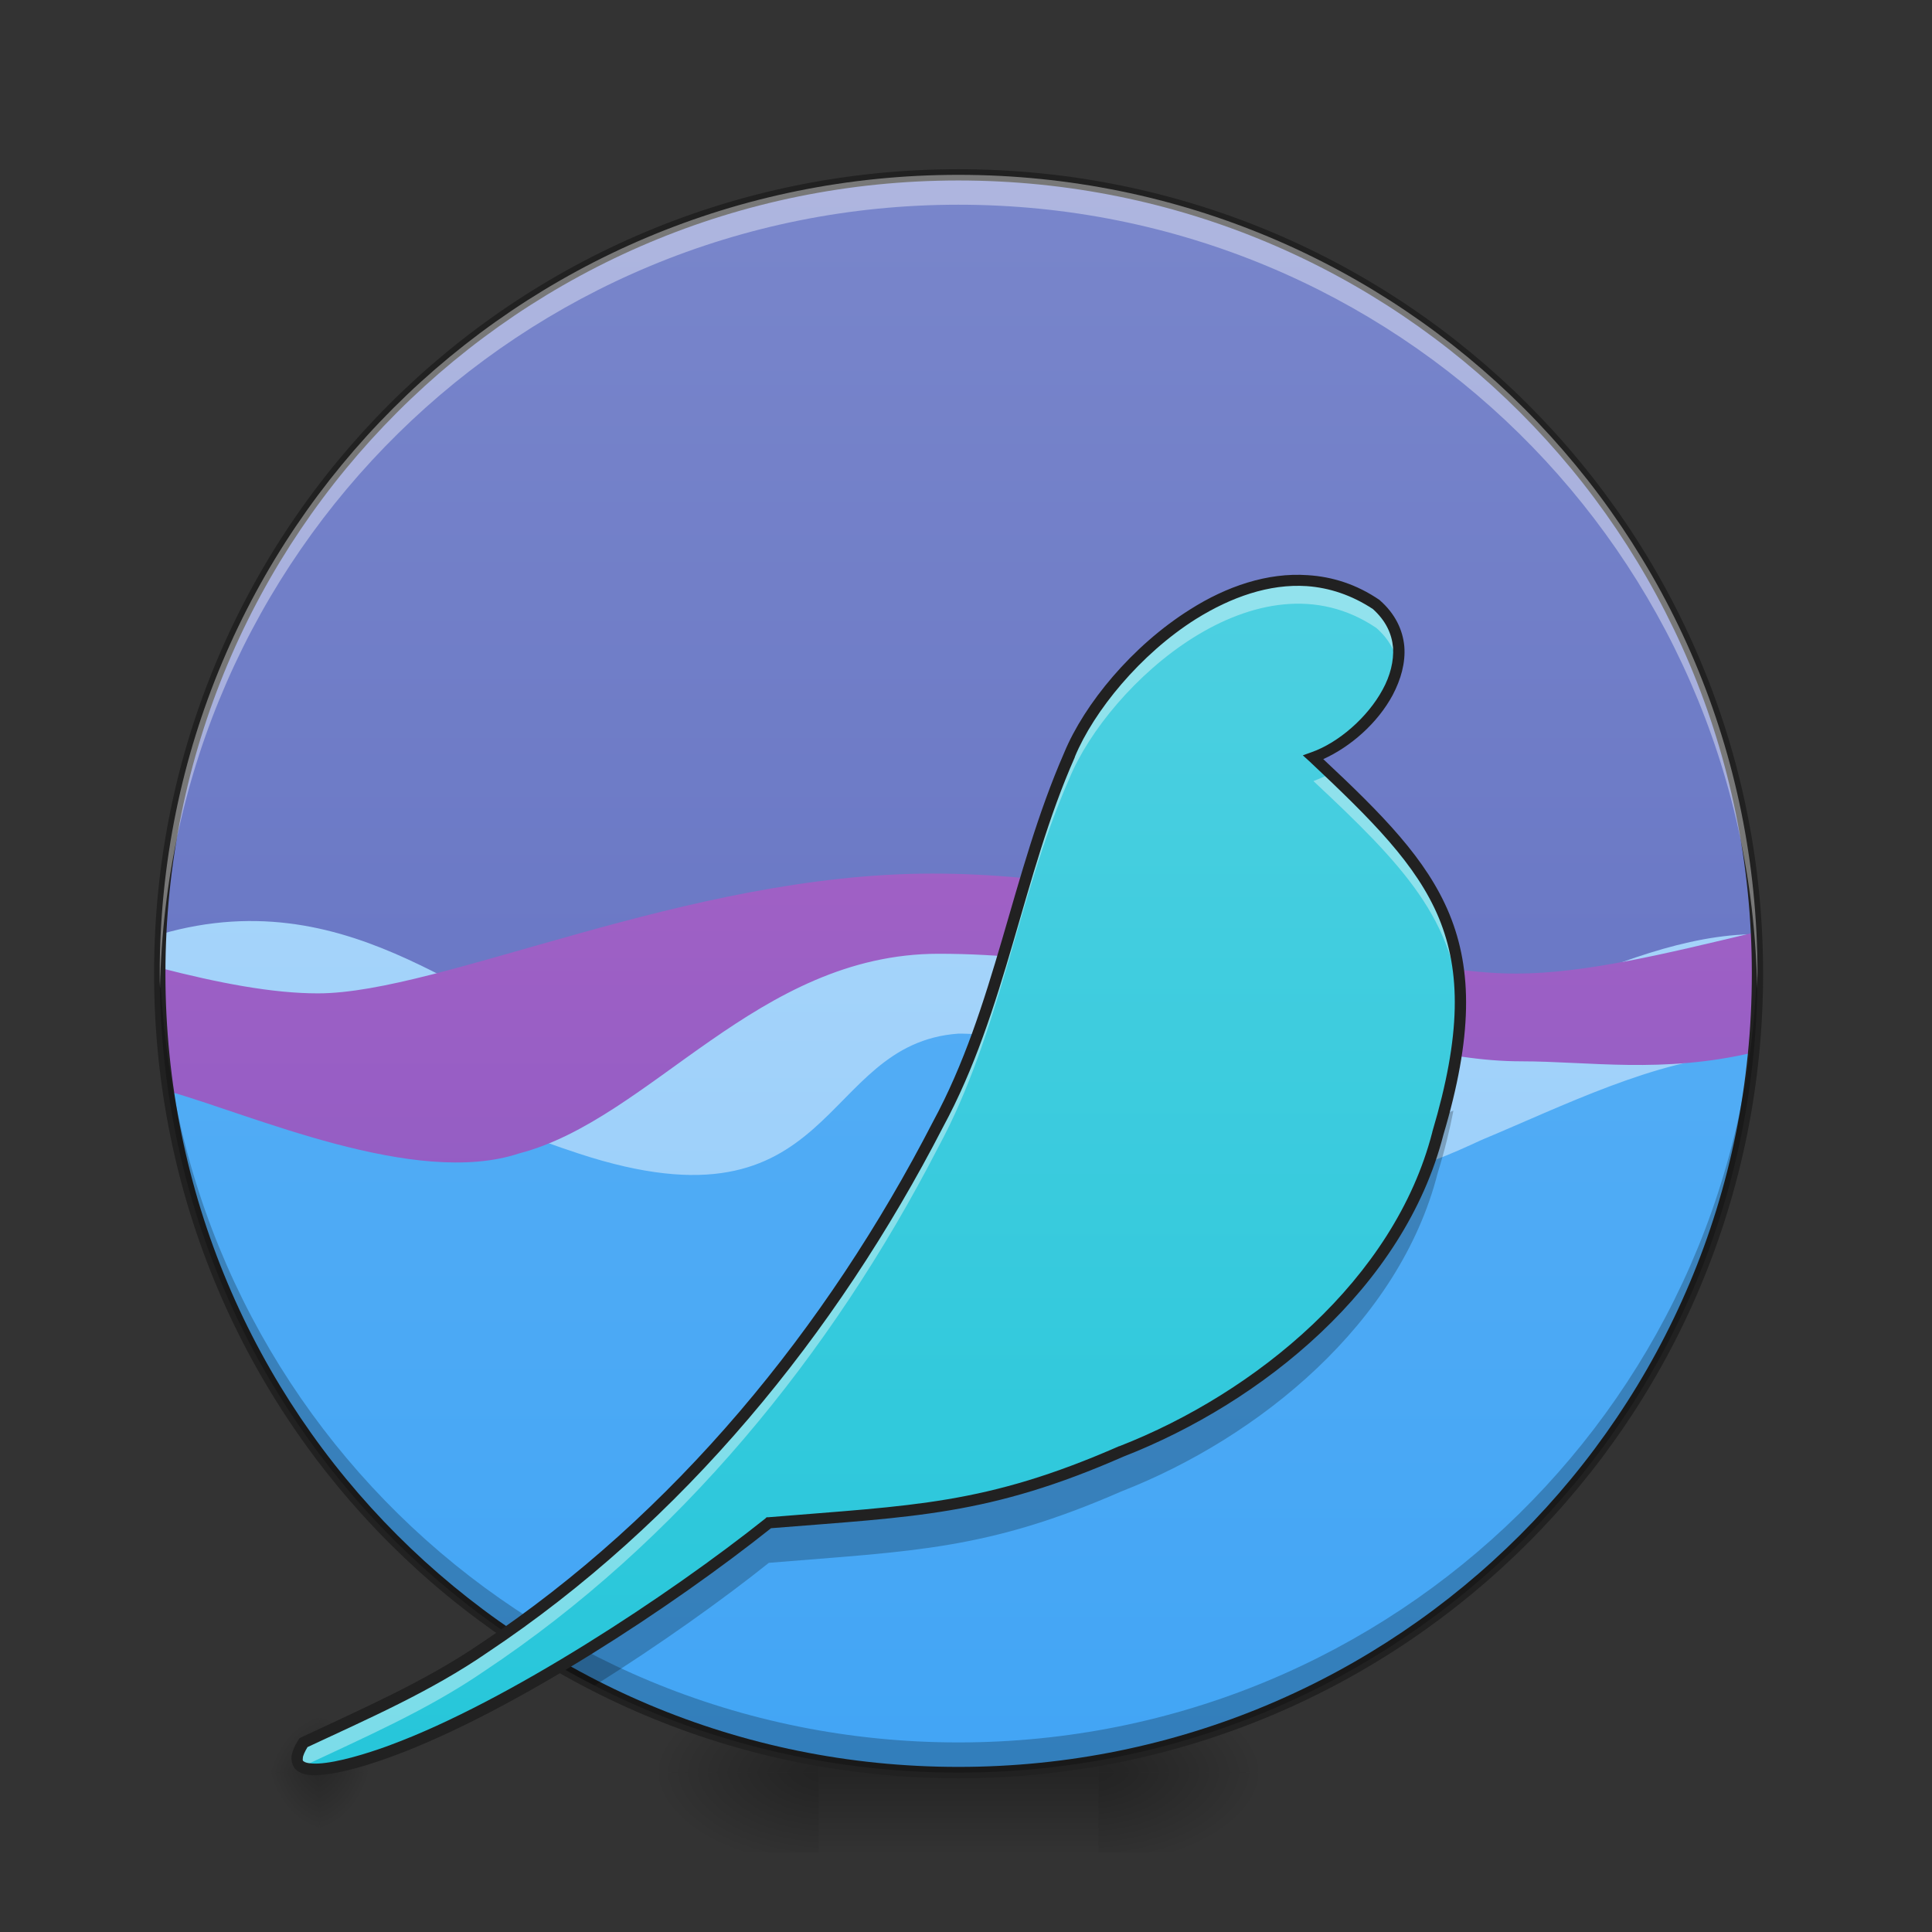 <?xml version="1.0" encoding="UTF-8"?>
<svg xmlns="http://www.w3.org/2000/svg" xmlns:xlink="http://www.w3.org/1999/xlink" width="24px" height="24px" viewBox="0 0 24 24" version="1.1">
<rect x="0" y="0" width="24" height="24" fill="#333333" stroke="none"/>
<defs>
<radialGradient id="radial0" gradientUnits="userSpaceOnUse" cx="450.909" cy="189.579" fx="450.909" fy="189.579" r="21.167" gradientTransform="matrix(0,-0.059,-0.105,-0,33.392,48.689)">
<stop offset="0" style="stop-color:rgb(0%,0%,0%);stop-opacity:0.314;"/>
<stop offset="0.222" style="stop-color:rgb(0%,0%,0%);stop-opacity:0.275;"/>
<stop offset="1" style="stop-color:rgb(0%,0%,0%);stop-opacity:0;"/>
</radialGradient>
<radialGradient id="radial1" gradientUnits="userSpaceOnUse" cx="450.909" cy="189.579" fx="450.909" fy="189.579" r="21.167" gradientTransform="matrix(-0,0.059,0.105,0,-9.578,-4.653)">
<stop offset="0" style="stop-color:rgb(0%,0%,0%);stop-opacity:0.314;"/>
<stop offset="0.222" style="stop-color:rgb(0%,0%,0%);stop-opacity:0.275;"/>
<stop offset="1" style="stop-color:rgb(0%,0%,0%);stop-opacity:0;"/>
</radialGradient>
<radialGradient id="radial2" gradientUnits="userSpaceOnUse" cx="450.909" cy="189.579" fx="450.909" fy="189.579" r="21.167" gradientTransform="matrix(-0,-0.059,0.105,-0,-9.578,48.689)">
<stop offset="0" style="stop-color:rgb(0%,0%,0%);stop-opacity:0.314;"/>
<stop offset="0.222" style="stop-color:rgb(0%,0%,0%);stop-opacity:0.275;"/>
<stop offset="1" style="stop-color:rgb(0%,0%,0%);stop-opacity:0;"/>
</radialGradient>
<radialGradient id="radial3" gradientUnits="userSpaceOnUse" cx="450.909" cy="189.579" fx="450.909" fy="189.579" r="21.167" gradientTransform="matrix(0,0.059,-0.105,0,33.392,-4.653)">
<stop offset="0" style="stop-color:rgb(0%,0%,0%);stop-opacity:0.314;"/>
<stop offset="0.222" style="stop-color:rgb(0%,0%,0%);stop-opacity:0.275;"/>
<stop offset="1" style="stop-color:rgb(0%,0%,0%);stop-opacity:0;"/>
</radialGradient>
<linearGradient id="linear0" gradientUnits="userSpaceOnUse" x1="255.323" y1="233.5" x2="255.323" y2="254.667" gradientTransform="matrix(0.01,0,0,0.047,9.349,11.071)">
<stop offset="0" style="stop-color:rgb(0%,0%,0%);stop-opacity:0.275;"/>
<stop offset="1" style="stop-color:rgb(0%,0%,0%);stop-opacity:0;"/>
</linearGradient>
<linearGradient id="linear1" gradientUnits="userSpaceOnUse" x1="274.108" y1="233.5" x2="274.108" y2="-168.667" gradientTransform="matrix(0.049,0,0,0.049,-0.627,10.495)">
<stop offset="0" style="stop-color:rgb(36.078%,41.961%,75.294%);stop-opacity:1;"/>
<stop offset="1" style="stop-color:rgb(47.451%,52.549%,79.608%);stop-opacity:1;"/>
</linearGradient>
<radialGradient id="radial4" gradientUnits="userSpaceOnUse" cx="450.909" cy="189.579" fx="450.909" fy="189.579" r="21.167" gradientTransform="matrix(0,-0.051,-0.04,-0,11.375,45.355)">
<stop offset="0" style="stop-color:rgb(0%,0%,0%);stop-opacity:0.314;"/>
<stop offset="0.222" style="stop-color:rgb(0%,0%,0%);stop-opacity:0.275;"/>
<stop offset="1" style="stop-color:rgb(0%,0%,0%);stop-opacity:0;"/>
</radialGradient>
<radialGradient id="radial5" gradientUnits="userSpaceOnUse" cx="450.909" cy="189.579" fx="450.909" fy="189.579" r="21.167" gradientTransform="matrix(-0,0.051,0.04,0,-3.437,-1.319)">
<stop offset="0" style="stop-color:rgb(0%,0%,0%);stop-opacity:0.314;"/>
<stop offset="0.222" style="stop-color:rgb(0%,0%,0%);stop-opacity:0.275;"/>
<stop offset="1" style="stop-color:rgb(0%,0%,0%);stop-opacity:0;"/>
</radialGradient>
<radialGradient id="radial6" gradientUnits="userSpaceOnUse" cx="450.909" cy="189.579" fx="450.909" fy="189.579" r="21.167" gradientTransform="matrix(-0,-0.051,0.04,-0,-3.437,45.355)">
<stop offset="0" style="stop-color:rgb(0%,0%,0%);stop-opacity:0.314;"/>
<stop offset="0.222" style="stop-color:rgb(0%,0%,0%);stop-opacity:0.275;"/>
<stop offset="1" style="stop-color:rgb(0%,0%,0%);stop-opacity:0;"/>
</radialGradient>
<radialGradient id="radial7" gradientUnits="userSpaceOnUse" cx="450.909" cy="189.579" fx="450.909" fy="189.579" r="21.167" gradientTransform="matrix(0,0.051,-0.04,0,11.375,-1.319)">
<stop offset="0" style="stop-color:rgb(0%,0%,0%);stop-opacity:0.314;"/>
<stop offset="0.222" style="stop-color:rgb(0%,0%,0%);stop-opacity:0.275;"/>
<stop offset="1" style="stop-color:rgb(0%,0%,0%);stop-opacity:0;"/>
</radialGradient>
<linearGradient id="linear2" gradientUnits="userSpaceOnUse" x1="274.108" y1="233.5" x2="274.108" y2="-168.667" gradientTransform="matrix(0.049,0,0,0.049,-0.627,10.495)">
<stop offset="0" style="stop-color:rgb(25.882%,64.706%,96.078%);stop-opacity:1;"/>
<stop offset="1" style="stop-color:rgb(39.216%,70.98%,96.471%);stop-opacity:1;"/>
</linearGradient>
<linearGradient id="linear3" gradientUnits="userSpaceOnUse" x1="274.108" y1="233.5" x2="274.108" y2="-168.667" gradientTransform="matrix(0.049,0,0,0.049,-0.627,9.509)">
<stop offset="0" style="stop-color:rgb(56.471%,79.216%,97.647%);stop-opacity:1;"/>
<stop offset="1" style="stop-color:rgb(73.333%,87.059%,98.431%);stop-opacity:1;"/>
</linearGradient>
<linearGradient id="linear4" gradientUnits="userSpaceOnUse" x1="274.108" y1="268.571" x2="274.108" y2="-133.596" gradientTransform="matrix(-0.076,0,0,0.049,30.864,8.757)">
<stop offset="0" style="stop-color:rgb(49.412%,34.118%,76.078%);stop-opacity:1;"/>
<stop offset="1" style="stop-color:rgb(72.941%,40.784%,78.431%);stop-opacity:1;"/>
</linearGradient>
<linearGradient id="linear5" gradientUnits="userSpaceOnUse" x1="254" y1="254.667" x2="254" y2="-62.833" gradientTransform="matrix(0.047,0,0,0.047,0,10.079)">
<stop offset="0" style="stop-color:rgb(14.902%,77.647%,85.49%);stop-opacity:1;"/>
<stop offset="1" style="stop-color:rgb(30.196%,81.569%,88.235%);stop-opacity:1;"/>
</linearGradient>
</defs>
<g id="surface1">
<path style=" stroke:none;fill-rule:nonzero;fill:url(#radial0);" d="M 13.645 22.02 L 15.629 22.02 L 15.629 21.027 L 13.645 21.027 Z M 13.645 22.02 "/>
<path style=" stroke:none;fill-rule:nonzero;fill:url(#radial1);" d="M 10.172 22.02 L 8.188 22.02 L 8.188 23.012 L 10.172 23.012 Z M 10.172 22.02 "/>
<path style=" stroke:none;fill-rule:nonzero;fill:url(#radial2);" d="M 10.172 22.02 L 8.188 22.02 L 8.188 21.027 L 10.172 21.027 Z M 10.172 22.02 "/>
<path style=" stroke:none;fill-rule:nonzero;fill:url(#radial3);" d="M 13.645 22.02 L 15.629 22.02 L 15.629 23.012 L 13.645 23.012 Z M 13.645 22.02 "/>
<path style=" stroke:none;fill-rule:nonzero;fill:url(#linear0);" d="M 10.172 21.77 L 13.645 21.77 L 13.645 23.012 L 10.172 23.012 Z M 10.172 21.77 "/>
<path style=" stroke:none;fill-rule:nonzero;fill:url(#linear1);" d="M 11.906 2.172 C 17.387 2.172 21.832 6.613 21.832 12.094 C 21.832 17.574 17.387 22.02 11.906 22.02 C 6.426 22.02 1.984 17.574 1.984 12.094 C 1.984 6.613 6.426 2.172 11.906 2.172 Z M 11.906 2.172 "/>
<path style=" stroke:none;fill-rule:nonzero;fill:url(#radial4);" d="M 3.969 22.02 L 4.715 22.02 L 4.715 21.148 L 3.969 21.148 Z M 3.969 22.02 "/>
<path style=" stroke:none;fill-rule:nonzero;fill:url(#radial5);" d="M 3.969 22.02 L 3.227 22.02 L 3.227 22.887 L 3.969 22.887 Z M 3.969 22.02 "/>
<path style=" stroke:none;fill-rule:nonzero;fill:url(#radial6);" d="M 3.969 22.02 L 3.227 22.02 L 3.227 21.148 L 3.969 21.148 Z M 3.969 22.02 "/>
<path style=" stroke:none;fill-rule:nonzero;fill:url(#radial7);" d="M 3.969 22.02 L 4.715 22.02 L 4.715 22.887 L 3.969 22.887 Z M 3.969 22.02 "/>
<path style=" stroke:none;fill-rule:nonzero;fill:url(#linear2);" d="M 1.996 12.59 C 2.254 17.855 6.578 22.02 11.906 22.02 C 17.238 22.02 21.562 17.855 21.816 12.59 C 20.094 12.59 18.109 14.078 16.867 14.078 C 15.875 14.078 14.141 11.848 12.156 11.848 C 10.172 11.848 8.434 13.832 7.195 13.832 C 5.953 13.832 4.219 12.59 1.996 12.59 Z M 1.996 12.59 "/>
<path style=" stroke:none;fill-rule:nonzero;fill:url(#linear3);" d="M 1.996 11.605 C 2.023 12.113 2.086 12.609 2.184 13.094 C 4.312 13.16 6.047 13.957 7.195 14.332 C 10.406 15.383 10.16 12.965 11.906 12.84 C 13.375 12.84 14.84 13.902 15.906 14.328 C 16.887 14.832 17.629 14.52 18.406 14.16 C 19.41 13.742 20.562 13.16 21.633 13.098 C 21.73 12.613 21.793 12.113 21.816 11.605 C 20.094 11.605 18.109 13.094 16.867 13.094 C 15.875 13.094 13.891 11.605 11.906 11.605 C 9.922 11.605 8.43 12.953 7.195 12.844 C 5.988 12.738 4.457 10.891 1.996 11.605 Z M 1.996 11.605 "/>
<path style=" stroke:none;fill-rule:nonzero;fill:url(#linear4);" d="M 11.582 10.852 C 8.527 10.852 5.477 12.34 3.949 12.34 C 3.383 12.34 2.715 12.211 1.984 12.023 C 1.984 12.047 1.984 12.07 1.984 12.094 C 1.984 12.59 2.02 13.078 2.09 13.555 C 3.113 13.84 5.156 14.758 6.449 14.328 C 8.09 13.902 9.406 11.848 11.66 11.848 C 14.711 11.848 16.984 13.184 18.895 13.184 C 19.73 13.184 20.656 13.34 21.781 13.074 C 21.812 12.754 21.832 12.426 21.832 12.094 C 21.832 11.922 21.824 11.75 21.816 11.578 C 20.676 11.852 19.68 12.094 18.832 12.094 C 16.926 12.094 14.637 10.852 11.582 10.852 Z M 11.582 10.852 "/>
<path style=" stroke:none;fill-rule:nonzero;fill:rgb(12.941%,12.941%,12.941%);fill-opacity:1;" d="M 11.906 2.102 C 6.371 2.102 1.914 6.559 1.914 12.094 C 1.914 17.629 6.371 22.09 11.906 22.09 C 17.441 22.09 21.902 17.629 21.902 12.094 C 21.902 6.559 17.441 2.102 11.906 2.102 Z M 11.906 2.242 C 17.367 2.242 21.762 6.637 21.762 12.094 C 21.762 17.555 17.367 21.949 11.906 21.949 C 6.449 21.949 2.055 17.555 2.055 12.094 C 2.055 6.637 6.449 2.242 11.906 2.242 Z M 11.906 2.242 "/>
<path style=" stroke:none;fill-rule:nonzero;fill:rgb(0%,0%,0%);fill-opacity:0.235;" d="M 11.906 22.02 C 6.41 22.02 1.984 17.594 1.984 12.094 C 1.984 12.031 1.984 11.973 1.988 11.91 C 2.086 17.32 6.473 21.645 11.906 21.645 C 17.344 21.645 21.73 17.32 21.828 11.91 C 21.828 11.973 21.832 12.031 21.832 12.094 C 21.832 17.594 17.406 22.02 11.906 22.02 Z M 11.906 22.02 "/>
<path style=" stroke:none;fill-rule:nonzero;fill:url(#linear5);" d="M 13.285 9.375 C 12.629 10.867 12.434 12.523 11.652 13.965 C 10.328 16.535 8.43 18.863 6.012 20.473 C 5.312 20.953 4.527 21.293 3.766 21.648 C 3.383 22.266 4.566 21.859 4.875 21.742 C 6.348 21.195 8.352 19.875 9.551 18.918 C 11.344 18.77 12.258 18.762 13.93 18.027 C 15.641 17.363 17.383 15.941 17.859 14.078 C 18.582 11.66 17.859 10.855 16.316 9.41 C 17.02 9.16 17.809 8.133 17.098 7.512 C 15.629 6.512 13.77 8.203 13.285 9.375 Z M 13.285 9.375 "/>
<path style=" stroke:none;fill-rule:nonzero;fill:rgb(100%,100%,100%);fill-opacity:0.392;" d="M 11.906 2.172 C 6.41 2.172 1.984 6.598 1.984 12.094 C 1.984 12.156 1.984 12.219 1.988 12.281 C 2.086 6.871 6.473 2.543 11.906 2.543 C 17.344 2.543 21.73 6.871 21.828 12.281 C 21.828 12.219 21.832 12.156 21.832 12.094 C 21.832 6.598 17.406 2.172 11.906 2.172 Z M 11.906 2.172 "/>
<path style=" stroke:none;fill-rule:nonzero;fill:rgb(100%,100%,100%);fill-opacity:0.392;" d="M 16.133 7.258 C 14.906 7.254 13.668 8.5 13.285 9.426 C 12.629 10.918 12.434 12.574 11.652 14.016 C 10.328 16.586 8.43 18.914 6.012 20.52 C 5.312 21 4.527 21.34 3.766 21.699 C 3.668 21.855 3.672 21.945 3.738 21.992 C 3.746 21.977 3.754 21.957 3.766 21.941 C 4.527 21.582 5.312 21.242 6.012 20.762 C 8.43 19.156 10.328 16.828 11.652 14.258 C 12.434 12.816 12.629 11.16 13.285 9.668 C 13.77 8.496 15.629 6.805 17.098 7.801 C 17.258 7.941 17.34 8.105 17.367 8.27 C 17.402 8.02 17.332 7.766 17.098 7.559 C 16.785 7.352 16.461 7.258 16.133 7.258 Z M 16.492 9.625 C 16.434 9.656 16.375 9.68 16.316 9.703 C 17.414 10.73 18.098 11.434 18.141 12.625 C 18.184 11.352 17.555 10.629 16.492 9.625 Z M 16.492 9.625 "/>
<path style=" stroke:none;fill-rule:nonzero;fill:rgb(0%,0%,0%);fill-opacity:0.235;" d="M 18.055 13.797 C 18.012 13.812 17.969 13.828 17.93 13.844 C 17.906 13.922 17.887 14 17.859 14.078 C 17.383 15.941 15.641 17.363 13.93 18.027 C 12.258 18.762 11.344 18.77 9.551 18.918 C 8.863 19.465 7.918 20.133 6.953 20.703 C 7.098 20.785 7.238 20.863 7.387 20.938 C 8.195 20.43 8.969 19.879 9.551 19.414 C 11.344 19.266 12.258 19.258 13.93 18.527 C 15.641 17.859 17.383 16.438 17.859 14.574 C 17.945 14.297 18.008 14.039 18.055 13.797 Z M 18.055 13.797 "/>
<path style=" stroke:none;fill-rule:nonzero;fill:rgb(12.941%,12.941%,12.941%);fill-opacity:1;" d="M 16.246 7.145 C 15.746 7.109 15.234 7.285 14.785 7.57 C 14.062 8.023 13.469 8.746 13.219 9.352 C 12.562 10.855 12.363 12.508 11.59 13.934 C 10.27 16.496 8.379 18.812 5.973 20.414 C 5.281 20.887 4.496 21.227 3.734 21.586 L 3.719 21.594 L 3.707 21.613 C 3.656 21.695 3.625 21.766 3.621 21.828 C 3.617 21.895 3.645 21.961 3.691 21.996 C 3.789 22.066 3.922 22.059 4.07 22.039 C 4.371 22 4.742 21.867 4.898 21.809 C 6.383 21.258 8.367 19.949 9.578 18.984 C 11.355 18.84 12.285 18.828 13.957 18.094 C 15.68 17.422 17.445 15.992 17.93 14.098 C 18.293 12.879 18.293 12.055 18.004 11.352 C 17.723 10.672 17.172 10.117 16.438 9.43 C 16.777 9.277 17.113 8.984 17.301 8.633 C 17.402 8.441 17.461 8.234 17.445 8.031 C 17.426 7.824 17.332 7.625 17.141 7.457 L 17.137 7.453 C 16.852 7.258 16.551 7.164 16.246 7.145 Z M 16.234 7.281 C 16.512 7.301 16.789 7.391 17.055 7.566 C 17.215 7.711 17.289 7.871 17.305 8.043 C 17.316 8.211 17.27 8.395 17.176 8.566 C 16.988 8.914 16.625 9.227 16.293 9.344 L 16.184 9.383 L 16.27 9.461 C 17.039 10.184 17.598 10.738 17.875 11.406 C 18.148 12.07 18.152 12.855 17.793 14.059 L 17.793 14.062 C 17.324 15.891 15.598 17.305 13.906 17.965 L 13.902 17.965 C 12.238 18.695 11.34 18.699 9.543 18.848 L 9.523 18.848 L 9.508 18.863 C 8.312 19.816 6.309 21.137 4.852 21.676 C 4.699 21.734 4.324 21.863 4.051 21.898 C 3.914 21.918 3.805 21.906 3.777 21.883 C 3.762 21.875 3.758 21.871 3.762 21.84 C 3.762 21.812 3.785 21.762 3.82 21.703 C 4.57 21.352 5.352 21.012 6.051 20.531 C 8.48 18.914 10.387 16.578 11.715 14 C 12.504 12.543 12.699 10.883 13.352 9.406 L 13.352 9.402 C 13.586 8.836 14.164 8.125 14.859 7.688 C 15.293 7.418 15.766 7.25 16.234 7.281 Z M 16.234 7.281 "/>
</g>
</svg>
